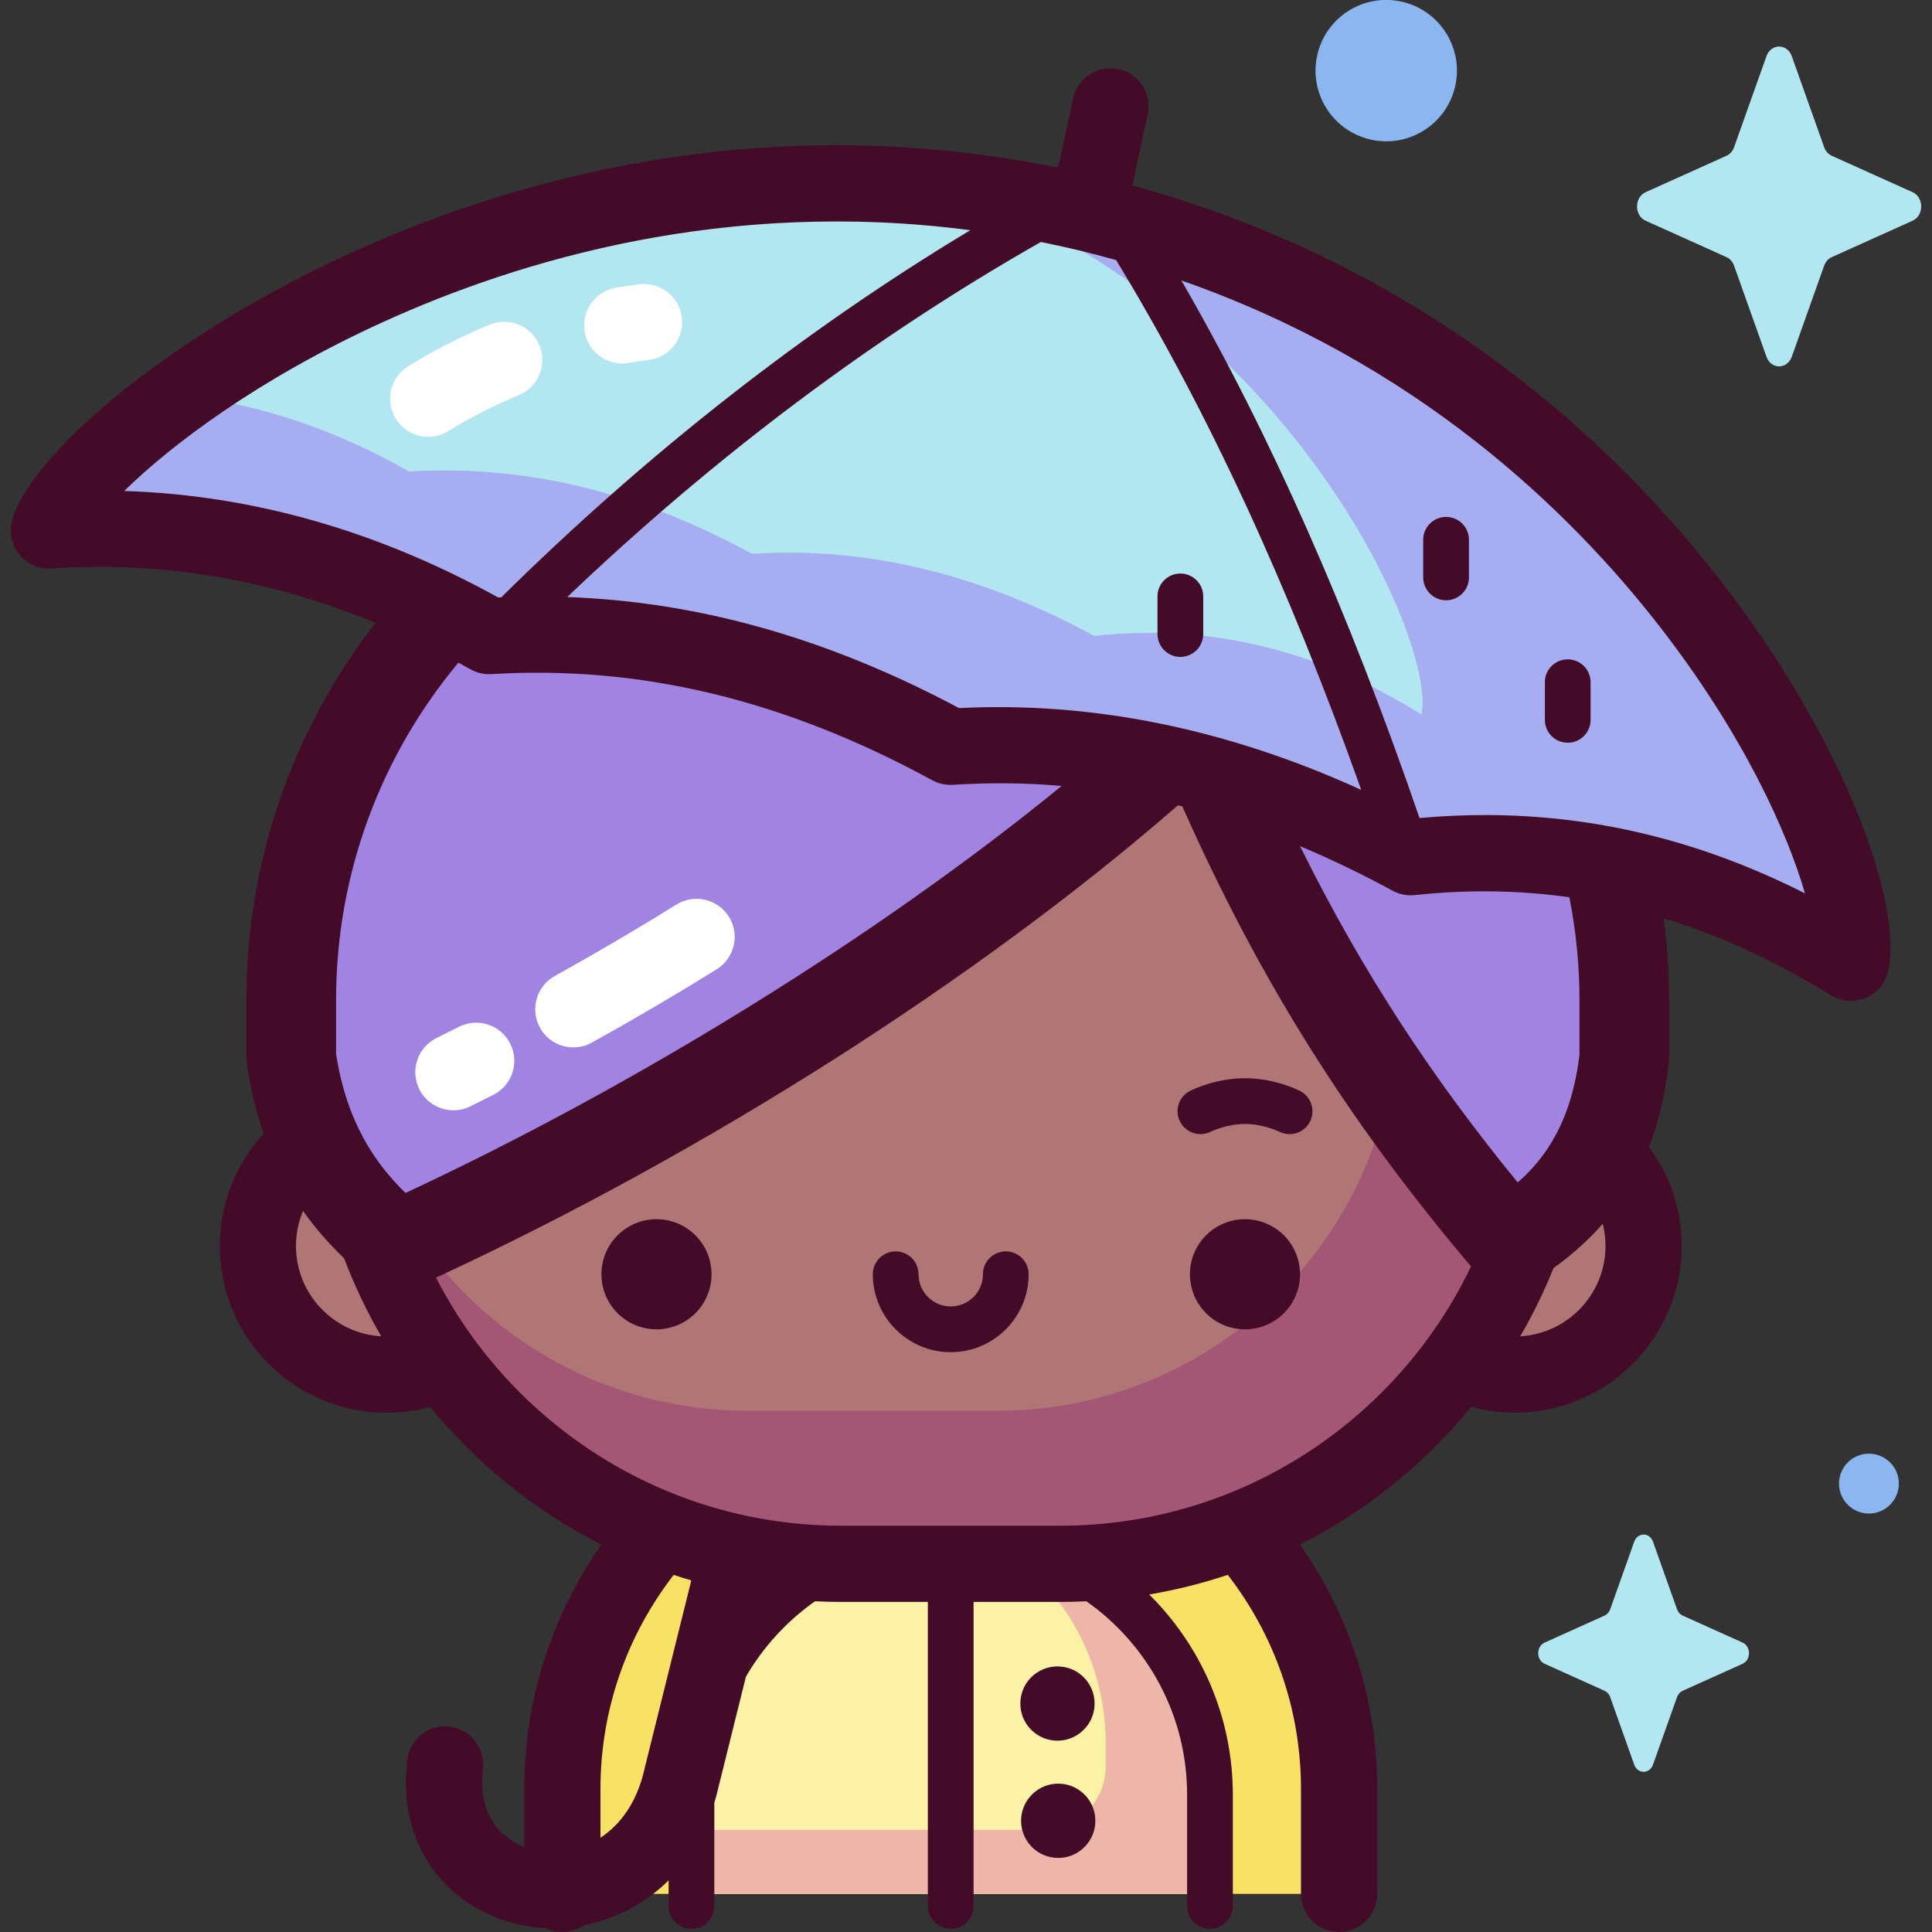 <svg id="Capa_1" enable-background="new 0 0 512 512" height="512" viewBox="0 0 512 512" width="512" xmlns="http://www.w3.org/2000/svg"><rect x="0" y="0" width="512" height="512" fill="#333333" stroke="none"/><g><g><path d="m354.879 501.899v-27.826c0-56.844-46.081-102.925-102.925-102.925-56.844 0-102.925 46.081-102.925 102.925v27.826z" fill="#f7e266"/><path d="m320.658 501.899v-26.291c0-37.944-30.76-68.704-68.704-68.704-37.944 0-68.704 30.76-68.704 68.704v26.291z" fill="#fbf2a8"/><path d="m259.163 407.282c19.873 8.938 33.851 30.151 33.851 54.906v5.956c0 9.272-7.516 16.788-16.788 16.788h-92.977v16.967h137.409v-26.291c0-35.509-26.939-64.722-61.495-68.326z" fill="#edb6a8"/><g fill="#b07676"><ellipse cx="401.488" cy="330.194" rx="34.085" ry="34.085" transform="matrix(.924 -.383 .383 .924 -95.798 178.777)"/><ellipse cx="102.419" cy="330.194" rx="34.085" ry="34.085" transform="matrix(.226 -.974 .974 .226 -242.39 355.182)"/><path d="m280.999 414.428h-58.09c-72.185 0-130.703-58.517-130.703-130.703 0-72.185 58.518-130.703 130.703-130.703h58.09c72.185 0 130.703 58.518 130.703 130.703 0 72.186-58.518 130.703-130.703 130.703z"/></g><path d="m280.999 152.945h-16.761c58.521 0 105.962 47.441 105.962 105.962v8.999c0 58.521-47.441 105.962-105.962 105.962h-66.07c-56.003 0-101.853-43.448-105.695-98.474-.17 2.73-.267 5.48-.267 8.253v.001c0 72.185 58.518 130.702 130.703 130.702h58.09c72.185 0 130.703-58.518 130.703-130.702v-.001c0-72.184-58.518-130.702-130.703-130.702z" fill="#a45775"/><path d="m400.178 329.461c15.4-9.533 30.083-28.465 30.279-49.3v-15.131c0-83.797-67.931-151.728-151.728-151.728h-49.82c-83.797 0-151.728 67.931-151.728 151.728v15.131c1.07 26.567 16.958 40.745 28.203 50.033 66.872-30.451 150.033-79.848 211.935-137.373 21.883 53.148 46.894 94.416 82.859 136.64z" fill="#a183e2"/><path d="m12.964 140.581c5.452-22.725 125.467-120.009 275.192-84.088s208.445 173.3 202.361 198.659c-33.72-20.837-71.413-32.824-116.657-27.987-38.937-21.145-79.425-32.006-121.967-29.261-38.457-20.956-78.961-31.966-122.273-29.335-37.322-21.215-76.178-30.768-116.656-27.988z" fill="#b2e7f1"/><path d="m288.157 56.494c-11.392-2.733-22.608-4.685-33.618-5.967 90.445 35.448 126.268 121.627 122.15 138.79-25.066-15.489-53.084-24.399-86.716-20.804-28.943-15.718-59.04-23.791-90.663-21.751-28.587-15.577-58.695-23.762-90.891-21.806-19.636-11.162-39.845-17.957-60.646-20.257-20.715 14.974-33.14 28.925-34.81 35.883 40.478-2.781 79.334 6.772 116.657 27.987 43.312-2.631 83.816 8.379 122.273 29.335 42.541-2.745 83.03 8.116 121.967 29.261 45.243-4.836 82.936 7.151 116.657 27.988 6.085-25.36-52.635-162.738-202.36-198.659z" fill="#a7adf1"/></g><g><g fill="#440b29"><path d="m173.976 323.102c-8.058 0-14.591 6.532-14.591 14.591s6.533 14.591 14.591 14.591 14.591-6.532 14.591-14.591-6.533-14.591-14.591-14.591z"/><path d="m329.932 323.102c-8.058 0-14.591 6.532-14.591 14.591s6.533 14.591 14.591 14.591 14.591-6.532 14.591-14.591-6.533-14.591-14.591-14.591z"/><path d="m344.508 289.109c-.674-.344-6.814-3.365-14.576-3.365s-13.902 3.02-14.576 3.365c-2.969 1.515-4.14 5.136-2.642 8.113 1.499 2.979 5.138 4.178 8.122 2.698.042-.021 4.2-2.055 9.096-2.055s9.054 2.034 9.065 2.039c.882.451 1.823.664 2.75.664 2.205 0 4.331-1.207 5.403-3.305 1.522-2.981.339-6.632-2.642-8.154z"/><path d="m266.545 331.632c-3.347 0-6.06 2.714-6.06 6.06 0 4.704-3.827 8.531-8.531 8.531s-8.53-3.827-8.53-8.531c0-3.347-2.714-6.06-6.06-6.06s-6.06 2.714-6.06 6.06c0 11.388 9.264 20.652 20.651 20.652s20.652-9.264 20.652-20.652c-.002-3.346-2.715-6.06-6.062-6.06z"/><path d="m455.742 153.587c-28.169-36.257-77.739-83.073-155.659-104.437l4.065-18.831c1.177-5.453-2.289-10.828-7.742-12.004-5.454-1.184-10.828 2.289-12.004 7.741l-3.969 18.385c-78.755-16.066-145.441 3.306-188.188 22.925-50.046 22.966-85.217 54.664-89.103 70.859-.75 3.127.033 6.423 2.109 8.879 2.076 2.454 5.191 3.773 8.405 3.555 29.099-1.997 57.869 2.841 85.838 14.388-21.426 27.669-34.199 62.359-34.199 99.982v15.132c0 .571.041 1.141.123 1.706.998 6.879 2.526 13.017 4.437 18.525-7.206 7.863-11.623 18.321-11.623 29.802 0 24.364 19.821 44.185 44.186 44.185 4 0 7.875-.538 11.562-1.539 12.376 15.102 27.825 27.592 45.382 36.511-12.865 18.347-20.435 40.663-20.435 64.722v15.353c-6.708-2.568-12.305-8.976-10.959-20.666.638-5.542-3.337-10.551-8.879-11.19-5.535-.639-10.551 3.337-11.19 8.879-2.999 26.05 14.265 41.046 31.574 43.955 1.672.281 3.366.458 5.074.537 1.352.671 2.869 1.058 4.481 1.058 2.146 0 4.133-.675 5.769-1.816 8.107-1.574 15.976-5.487 22.391-11.864v6.789c0 3.347 2.714 6.06 6.06 6.06 3.347 0 6.06-2.714 6.06-6.06v-27.368c.448-1.459.851-2.966 1.2-4.525l7.161-28.845c4.583-7.931 10.859-14.762 18.323-20.014 2.292.111 4.596.174 6.915.174h22.985v80.58c0 3.347 2.714 6.06 6.06 6.06s6.06-2.714 6.06-6.06v-80.58h22.985c2.316 0 4.617-.063 6.905-.174 16.129 11.34 26.693 30.08 26.693 51.253v29.501c0 3.347 2.714 6.06 6.06 6.06s6.06-2.714 6.06-6.06v-29.501c0-20.727-8.488-39.5-22.161-53.052 7.138-1.207 14.092-2.958 20.824-5.2 12.153 15.696 19.397 35.376 19.397 56.718v27.826c0 5.578 4.522 10.101 10.101 10.101s10.101-4.523 10.101-10.101v-27.826c0-24.06-7.566-46.381-20.432-64.728 17.554-8.918 32.999-21.408 45.374-36.508 3.687 1.004 7.565 1.542 11.567 1.542 24.364 0 44.186-19.821 44.186-44.185 0-9.825-3.235-18.901-8.682-26.245 2.624-6.781 4.366-14.248 5.276-22.483.048-.433.072-.869.072-1.305v-15.132c0-7.354-.495-14.595-1.442-21.694 14.949 4.576 29.671 11.365 44.31 20.411 1.618.999 3.459 1.508 5.31 1.508 1.303 0 2.611-.252 3.848-.762 2.996-1.234 5.217-3.831 5.974-6.982 4.193-17.475-11.342-61.124-44.596-103.925zm-201.573 34.069c-34.672-18.475-68.853-28.18-103.843-29.435 39.267-37.434 81.387-69.018 125.506-94.084 3.303.666 6.62 1.375 9.968 2.177 3.389.813 6.703 1.696 9.983 2.609 24.193 39.755 45.55 85.904 64.956 140.401-35.435-16.173-71.188-23.453-106.57-21.668zm-152.668-102.311c36.259-16.508 90.961-32.817 155.64-24.336-43.777 26.316-85.48 58.966-124.294 97.283-.281.012-.562.019-.844.033-31.988-17.695-65.22-27.148-99.088-28.209 12.282-12.066 35.434-29.677 68.586-44.771zm-12.437 179.684c0-33.985 12.191-65.173 32.422-89.432 1.049.576 2.097 1.158 3.143 1.753 1.702.969 3.648 1.423 5.604 1.301 39.482-2.401 77.699 6.801 116.828 28.123 1.676.913 3.583 1.332 5.483 1.21 9.648-.622 19.242-.526 28.814.291-49.173 40.169-113.358 79.649-173.89 107.871-8.058-7.839-15.598-18.733-18.404-36.87zm-10.629 65.165c0-3.293.67-6.433 1.878-9.292 3.453 4.898 7.179 9.025 10.889 12.587 2.721 7.179 6.012 14.079 9.819 20.645-12.577-.727-22.586-11.185-22.586-23.94zm92.383 138.513c-1.98 8.917-6.406 14.855-11.689 18.308v-12.942c0-21.343 7.253-41.016 19.407-56.712 1.543.513 3.097 1.002 4.663 1.462l-12.323 49.64c-.021.082-.04.163-.058.244zm110.181-64.379h-58.09c-46.749 0-87.346-26.752-107.351-65.739 71.872-33.339 143.761-79.181 196.6-125.163.393.098.787.195 1.18.296 20.525 46.197 44.014 83.509 76.496 121.897-19.433 40.596-60.905 68.709-108.835 68.709zm144.474-74.134c0 12.756-10.011 23.215-22.589 23.94 3.354-5.783 6.307-11.826 8.823-18.09 4.96-3.56 9.295-7.455 13.028-11.728.477 1.882.738 3.85.738 5.878zm-6.9-65.165v14.456c-2.043 17.292-8.72 27.208-16.368 33.869-23.3-28.444-41.608-56.652-57.675-89.104 8.127 3.405 16.291 7.329 24.511 11.793 1.801.977 3.854 1.387 5.894 1.167 13.954-1.493 27.573-1.303 40.958.572 1.751 8.814 2.68 17.923 2.68 27.247zm-25.03-49.03c-5.731 0-11.514.266-17.349.79-18.906-54.974-39.668-101.848-63.117-142.462 62.138 21.717 102.735 60.792 126.713 91.654 22.216 28.593 33.831 54.529 38.536 70.757-27.508-13.887-55.515-20.739-84.783-20.739z"/><path d="m280.239 441.616c-5.435 0-9.84 4.406-9.84 9.841s4.406 9.84 9.84 9.84c5.435 0 9.84-4.406 9.84-9.84 0-5.435-4.405-9.841-9.84-9.841z"/><ellipse cx="280.239" cy="482.313" rx="9.84" ry="9.84" transform="matrix(.998 -.071 .071 .998 -33.485 21.079)"/><path d="m415.464 174.735c-3.347 0-6.06 2.714-6.06 6.06v9.976c0 3.347 2.714 6.06 6.06 6.06s6.06-2.714 6.06-6.06v-9.976c.001-3.347-2.713-6.06-6.06-6.06z"/><path d="m383.224 136.987c-3.347 0-6.06 2.714-6.06 6.06v9.976c0 3.347 2.714 6.06 6.06 6.06s6.06-2.714 6.06-6.06v-9.976c.001-3.347-2.713-6.06-6.06-6.06z"/><path d="m312.806 151.99c-3.347 0-6.06 2.714-6.06 6.06v9.976c0 3.347 2.714 6.06 6.06 6.06s6.06-2.714 6.06-6.06v-9.976c0-3.346-2.714-6.06-6.06-6.06z"/></g><path d="m113.492 115.763c-3.375 0-6.674-1.691-8.587-4.768-2.945-4.738-1.492-10.966 3.245-13.911 6.713-4.174 13.983-7.888 21.608-11.04 5.155-2.128 11.062.322 13.192 5.478 2.131 5.156-.322 11.062-5.477 13.193-6.605 2.729-12.882 5.934-18.658 9.525-1.659 1.031-3.502 1.523-5.323 1.523z" fill="#fff"/><path d="m164.888 96.322c-4.814 0-9.078-3.454-9.937-8.359-.963-5.495 2.711-10.73 8.206-11.693 2.556-.448 4.549-.737 6.462-.937 5.543-.577 10.516 3.446 11.097 8.994.581 5.549-3.447 10.517-8.995 11.097-1.431.15-2.997.38-5.077.744-.59.103-1.177.154-1.756.154z" fill="#fff"/><path d="m151.952 277.572c-3.552 0-6.997-1.877-8.842-5.203-2.706-4.879-.944-11.027 3.934-13.733 10.892-6.041 21.734-12.407 32.226-18.92 4.74-2.943 10.967-1.486 13.909 3.254s1.485 10.967-3.254 13.909c-10.772 6.687-21.903 13.222-33.084 19.423-1.551.862-3.232 1.27-4.889 1.27z" fill="#fff"/><path d="m120.164 294.24c-3.723 0-7.304-2.066-9.064-5.629-2.47-5.002-.418-11.059 4.584-13.529 1.989-.982 3.973-1.976 5.952-2.976 4.977-2.515 11.055-.522 13.571 4.456 2.517 4.978.522 11.054-4.456 13.572-2.035 1.03-4.076 2.051-6.122 3.061-1.437.709-2.962 1.045-4.465 1.045z" fill="#fff"/></g><g><path d="m474.841 14.891 8.579 24.124c.367 1.033 1.095 1.851 2.012 2.265l21.433 9.656c3.028 1.364 3.028 6.189 0 7.553l-21.433 9.656c-.918.413-1.645 1.232-2.012 2.265l-8.579 24.124c-1.212 3.408-5.498 3.408-6.711 0l-8.579-24.124c-.367-1.033-1.095-1.851-2.012-2.265l-21.433-9.656c-3.028-1.364-3.028-6.189 0-7.553l21.433-9.656c.918-.413 1.645-1.232 2.012-2.265l8.579-24.124c1.213-3.409 5.499-3.409 6.711 0z" fill="#b2e7f1"/><ellipse cx="367.403" cy="18.734" fill="#8bb6ef" rx="18.733" ry="18.734" transform="matrix(.189 -.982 .982 .189 279.529 375.965)"/><circle cx="495.286" cy="393.169" fill="#8bb6ef" r="7.933"/><path d="m438.062 408.571 6.364 17.895c.272.766.812 1.373 1.493 1.68l15.899 7.163c2.246 1.012 2.246 4.591 0 5.603l-15.899 7.163c-.681.307-1.22.914-1.493 1.68l-6.364 17.895c-.899 2.528-4.079 2.528-4.978 0l-6.364-17.895c-.272-.766-.812-1.373-1.493-1.68l-15.899-7.163c-2.246-1.012-2.246-4.591 0-5.603l15.899-7.163c.681-.307 1.22-.914 1.493-1.68l6.364-17.895c.9-2.528 4.079-2.528 4.978 0z" fill="#b2e7f1"/></g></g></svg>